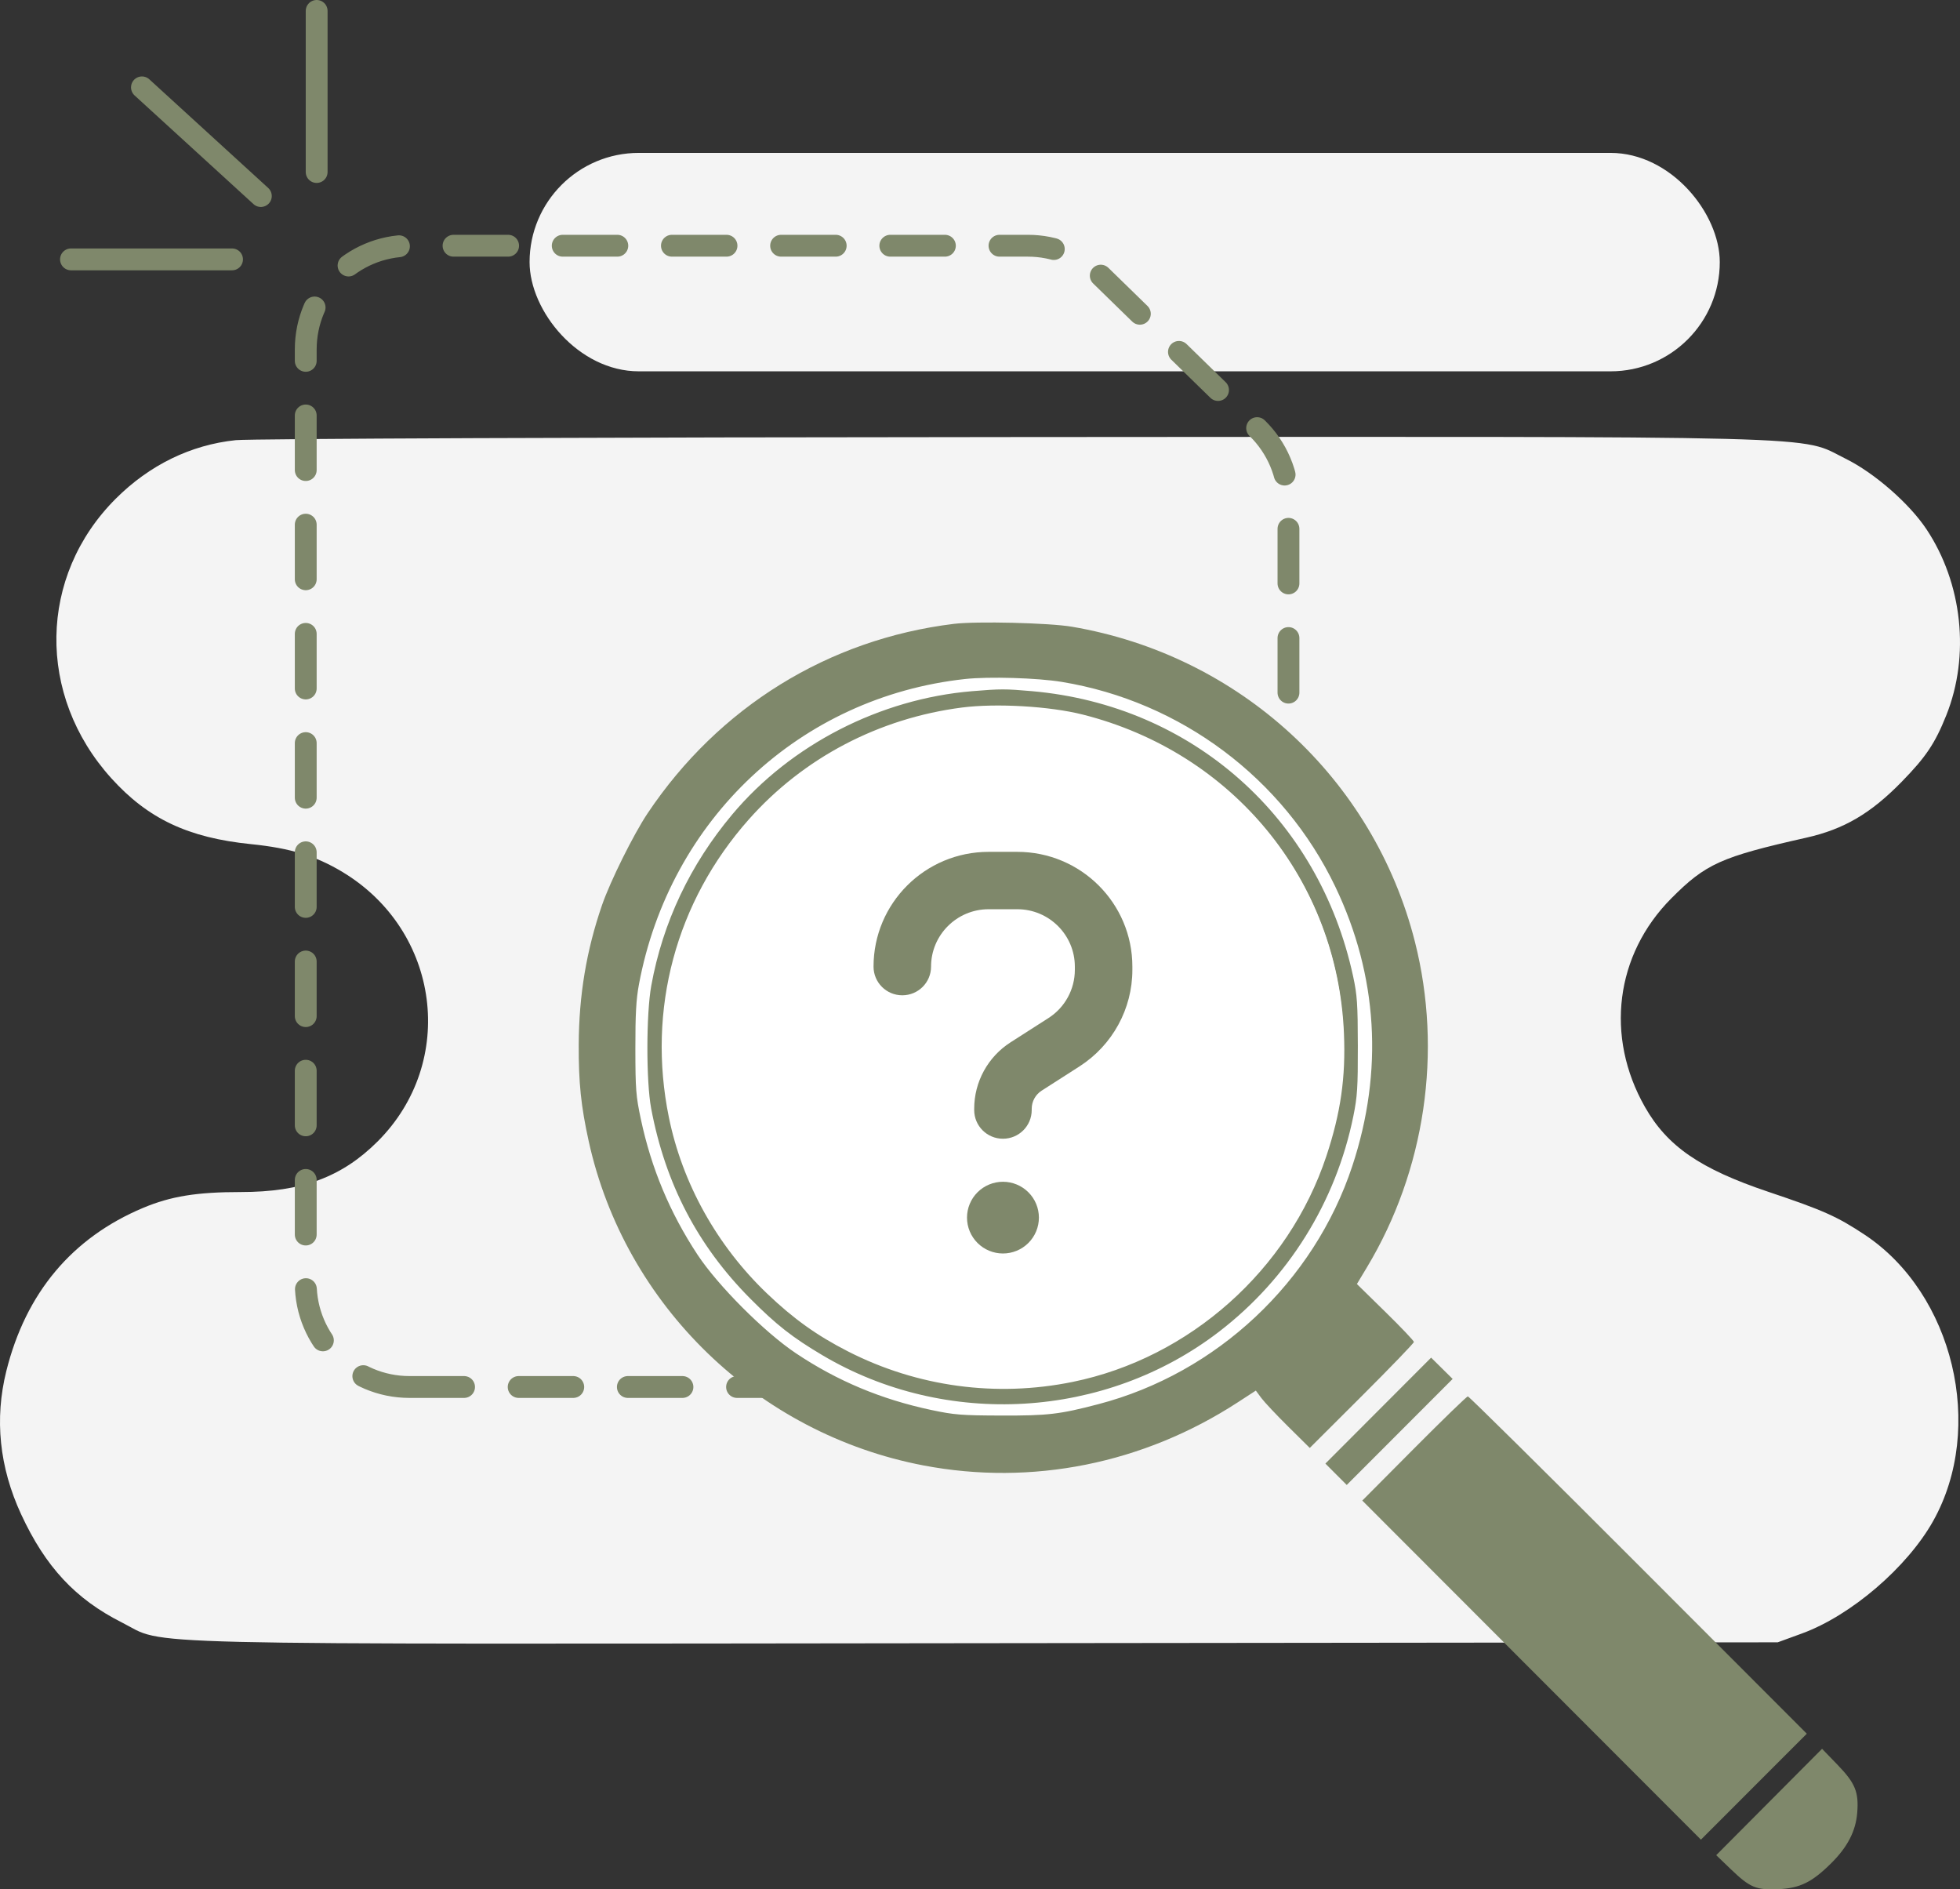 <svg width="359" height="346" viewBox="0 0 359 346" fill="none" xmlns="http://www.w3.org/2000/svg">
<rect x="0" y="0" width="359" height="346" fill="#333333" stroke="none"/>
<path fill-rule="evenodd" clip-rule="evenodd" d="M43.179 80.606C34.946 81.467 27.381 85.157 21.201 91.328C7.015 105.491 6.67 127.342 20.39 142.521C27.108 149.952 34.468 153.422 45.985 154.589C53.155 155.315 57.822 156.735 62.723 159.682C80.637 170.453 83.775 194.449 69.176 209.025C62.616 215.575 55.257 218.298 44.113 218.298C36.046 218.298 31.285 219.069 26.22 221.195C13.197 226.663 4.727 236.762 1.159 251.079C-1.028 259.851 -0.115 268.7 3.865 277.3C8.324 286.938 13.819 292.839 22.326 297.125C30.755 301.374 19.169 301.095 180.047 300.917L325.616 300.757L330.056 299.136C339.024 295.862 349.334 287.024 354.088 278.537C363.664 261.441 357.799 236.908 341.557 226.128C336.492 222.767 333.98 221.647 323.908 218.262C311.392 214.055 305.386 209.923 301.28 202.694C293.968 189.823 295.87 174.829 306.119 164.523C312.436 158.171 315.217 156.921 330.84 153.407C337.739 151.855 342.639 148.984 348.327 143.161C352.763 138.621 354.424 136.145 356.485 130.999C360.859 120.084 359.45 106.832 352.862 96.923C349.714 92.188 343.302 86.595 338.048 84.004C329.318 79.697 338.901 79.947 185.942 80.037C109.986 80.081 45.743 80.338 43.179 80.606Z" fill="#F4F4F4"/>
<path d="M13 47.5H42.5" stroke="#7F886B" stroke-width="4" stroke-linecap="round"/>
<path d="M26 16L47.777 35.9" stroke="#7F886B" stroke-width="4" stroke-linecap="round"/>
<path d="M58 2L58 31.5" stroke="#7F886B" stroke-width="4" stroke-linecap="round"/>
<rect x="97" y="28" width="218" height="40" rx="20" fill="#F4F4F4"/>
<path d="M75 254H217C227.493 254 236 245.493 236 235V92.011C236 86.889 233.932 81.983 230.264 78.407L201.534 50.396C197.986 46.936 193.226 45 188.27 45H75C64.507 45 56 53.507 56 64V235C56 245.493 64.507 254 75 254Z" stroke="#7F886B" stroke-width="4" stroke-linecap="round" stroke-dasharray="10 10"/>
<circle cx="185.5" cy="189.5" r="72.5" fill="white"/>
<path fill-rule="evenodd" clip-rule="evenodd" d="M174.706 114.249C151.725 117.056 131.634 129.484 118.613 148.948C116.05 152.778 111.775 161.387 110.271 165.746C107.413 174.027 106.039 182.256 106.001 191.316C105.972 198.284 106.415 202.56 107.83 208.991C114.435 239.019 138.75 262.565 169.139 268.363C188.986 272.149 209.409 268.055 226.694 256.822L230.023 254.659L231.035 256.024C231.593 256.775 233.816 259.138 235.976 261.274L239.903 265.16L249.439 255.648C254.684 250.417 258.975 245.964 258.975 245.753C258.975 245.542 256.626 243.069 253.754 240.257L248.534 235.144L250.385 232.064C261.044 214.334 264.252 192.571 259.168 172.492C251.592 142.568 227.004 119.982 196.333 114.771C192.152 114.06 178.872 113.74 174.706 114.249ZM176.757 124.349C146.561 127.64 122.659 150.03 117.025 180.304C116.518 183.029 116.368 185.753 116.376 192.063C116.386 199.517 116.479 200.709 117.383 204.963C119.289 213.941 122.697 222.093 127.756 229.766C131.478 235.412 140 243.951 145.77 247.815C153.336 252.884 161.432 256.274 170.604 258.216C174.78 259.1 176.099 259.206 183.282 259.229C191.931 259.258 194.053 259.011 201.18 257.146C222.871 251.471 240.67 234.78 247.695 213.527C253.432 196.171 252.365 178.637 244.581 162.386C235.071 142.529 216.252 128.443 194.468 124.875C189.969 124.138 181.109 123.875 176.757 124.349ZM178.062 126.576C161.195 127.979 144.852 136.372 134.136 149.134C126.41 158.337 121.398 168.923 119.292 180.491C118.352 185.652 118.338 198.042 119.266 202.977C121.857 216.749 127.783 228.12 137.419 237.811C142.197 242.617 145.15 244.933 150.654 248.192C173.287 261.593 202.483 259.854 223.296 243.866C235.969 234.131 244.694 220.122 247.888 204.382C248.614 200.803 248.719 199.149 248.706 191.503C248.692 183.83 248.584 182.239 247.845 178.811C241.583 149.74 218.403 129.154 189.027 126.574C184.138 126.145 183.241 126.145 178.062 126.576ZM176.198 129.57C160.973 131.532 147.16 138.783 137.149 150.068C123.79 165.126 118.492 184.859 122.509 204.593C124.979 216.73 131.332 228.132 140.506 236.894C145.346 241.516 149.63 244.579 155.315 247.481C168.022 253.967 182.46 255.927 196.474 253.068C217.92 248.692 236.028 232.573 242.949 211.698C245.572 203.787 246.501 197.3 246.163 189.263C244.981 161.137 225.862 137.806 198.299 130.853C192.256 129.329 182.477 128.761 176.198 129.57ZM124.564 184.224C121.421 212.537 138.141 238.707 164.992 247.5C191.123 256.058 219.515 245.537 234.002 221.926C238.026 215.368 241.085 206.616 241.961 199.156C242.154 197.508 242.077 197.639 241.304 200.275C237.33 213.819 229.67 224.73 218.51 232.746C197.347 247.947 168.004 247.223 147.608 230.996C133.865 220.063 126.039 204.602 125.16 186.65L124.895 181.238L124.564 184.224ZM252.446 258.326L242.762 268.026L244.718 269.985L246.674 271.942L256.373 262.232L266.072 252.523L264.101 250.574L262.13 248.626L252.446 258.326ZM259.002 265.266L249.52 274.8L280.534 305.849L311.548 336.898L321.244 327.195L330.941 317.493L300.086 286.601C283.116 269.611 269.063 255.715 268.857 255.721C268.652 255.727 264.217 260.023 259.002 265.266ZM324.041 329.998L314.347 339.738L317.037 342.322C320.527 345.674 321.659 346.149 325.719 345.966C329.691 345.787 331.909 344.695 335.443 341.176C338.418 338.215 339.906 335.32 340.175 331.974C340.48 328.164 339.815 326.546 336.553 323.172L333.736 320.257L324.041 329.998Z" fill="#7F886B"/>
<circle cx="184.455" cy="191.333" r="61.642" fill="white"/>
<path d="M170.535 177.014C170.535 171.219 175.26 166.507 181.071 166.507H186.338C192.149 166.507 196.873 171.219 196.873 177.014V177.606C196.873 181.185 195.046 184.517 192.034 186.438L185.087 190.887C183.047 192.195 181.37 193.993 180.208 196.116C179.046 198.238 178.437 200.618 178.437 203.036V203.283C178.437 206.189 180.791 208.536 183.704 208.536C186.618 208.536 188.972 206.189 188.972 203.283V203.053C188.972 201.707 189.663 200.459 190.783 199.736L197.729 195.287C203.754 191.413 207.409 184.764 207.409 177.606V177.014C207.409 165.407 197.976 156 186.338 156H181.071C169.432 156 160 165.407 160 177.014C160 179.92 162.354 182.268 165.268 182.268C168.181 182.268 170.535 179.92 170.535 177.014ZM183.704 229.551C185.451 229.551 187.125 228.859 188.36 227.627C189.595 226.396 190.289 224.725 190.289 222.984C190.289 221.242 189.595 219.572 188.36 218.34C187.125 217.109 185.451 216.417 183.704 216.417C181.958 216.417 180.283 217.109 179.048 218.34C177.814 219.572 177.12 221.242 177.12 222.984C177.12 224.725 177.814 226.396 179.048 227.627C180.283 228.859 181.958 229.551 183.704 229.551Z" fill="#7F886B"/>
</svg>
